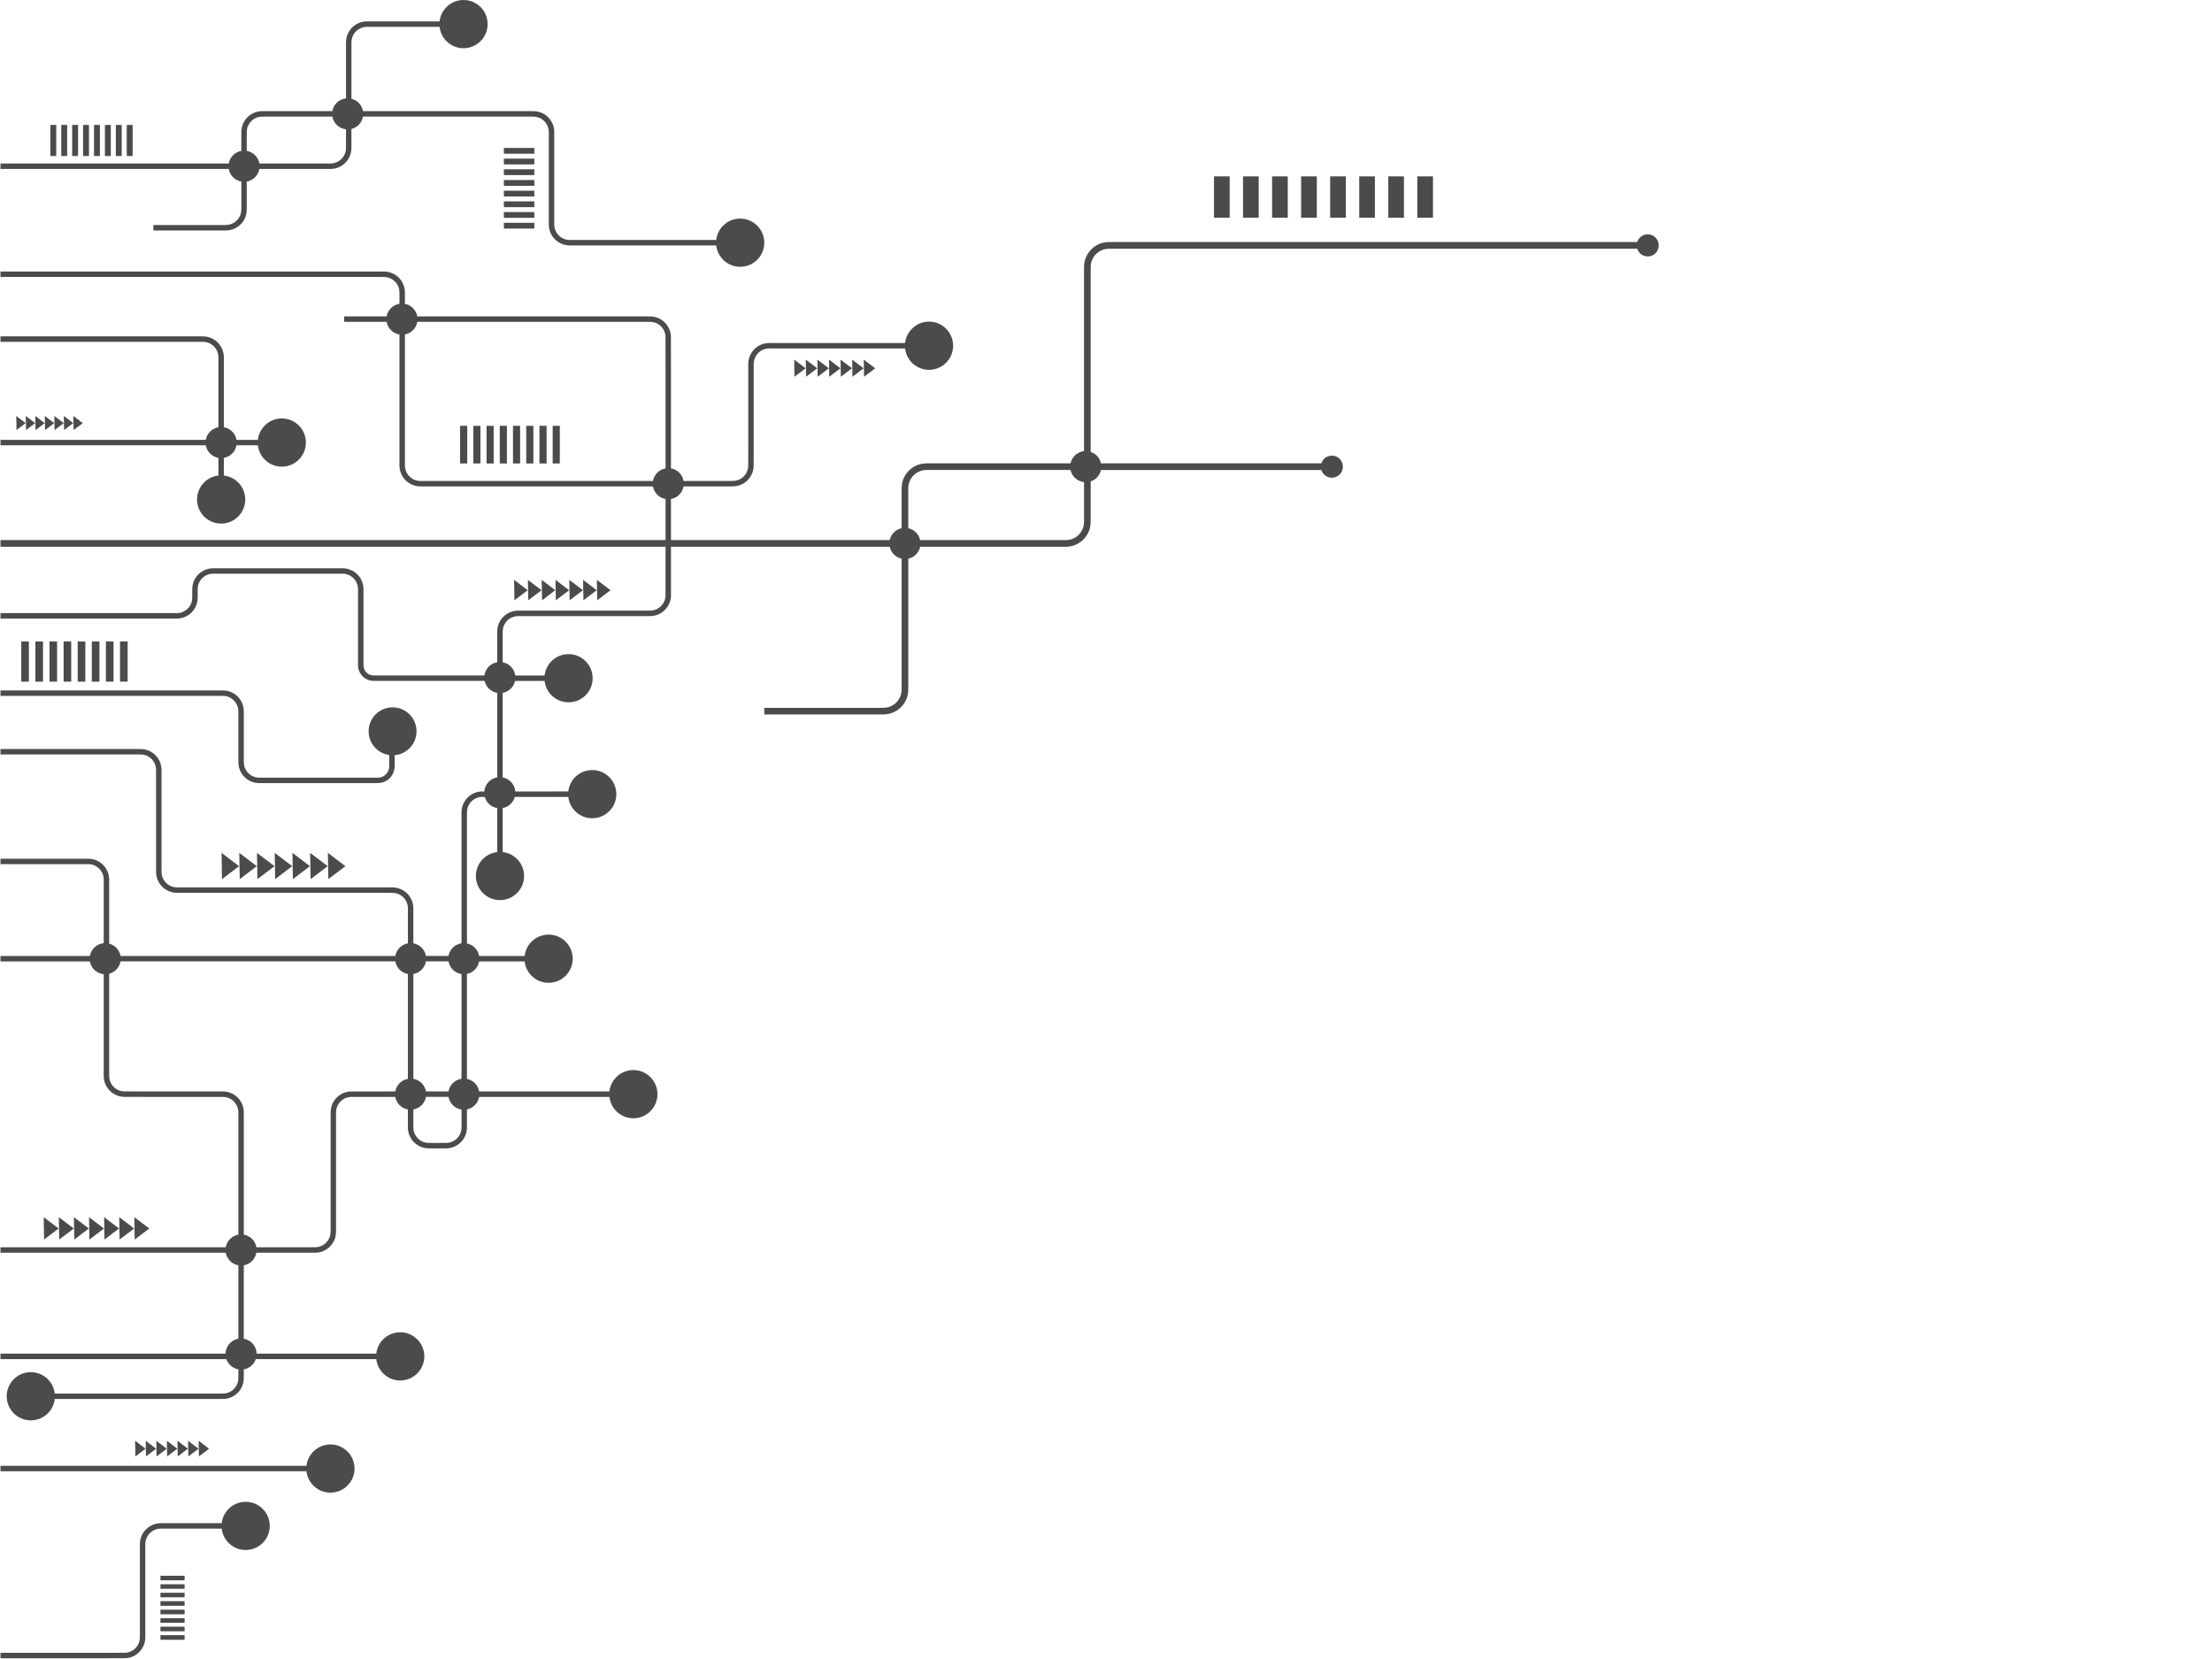 <svg xmlns="http://www.w3.org/2000/svg" xmlns:xlink="http://www.w3.org/1999/xlink" width="4032" zoomAndPan="magnify" viewBox="0 0 3024 2268" height="3024" preserveAspectRatio="xMidYMid meet" version="1.0"><defs><clipPath id="0127c3080d"><path d="M 0.668 0 L 2267.668 0 L 2267.668 2267 L 0.668 2267 Z M 0.668 0 " clip-rule="nonzero"/></clipPath></defs><g clip-path="url(#0127c3080d)"><path fill="#4b4b4b" d="M 285.457 951.289 L 0.668 951.289 L 0.668 943.855 L 285.469 943.855 C 287.859 943.855 290.23 943.855 292.609 943.855 C 297.031 943.855 301.453 943.844 305.859 943.898 C 313.695 944.172 321.355 947.879 326.422 953.816 C 328.973 956.777 330.922 960.301 332.047 963.973 C 333.281 967.805 333.383 971.805 333.305 975.207 L 333.305 1036.156 C 333.316 1037.039 333.305 1037.98 333.305 1038.922 C 333.281 1041.301 333.27 1043.547 333.633 1045.664 C 334.121 1048.5 335.207 1051.254 336.781 1053.656 C 339.898 1058.473 345.16 1061.898 350.84 1062.828 C 352.969 1063.188 355.215 1063.18 357.57 1063.156 C 358.535 1063.156 359.488 1063.145 360.449 1063.156 L 513.551 1063.156 C 516.5 1063.18 519.277 1063.199 521.625 1062.27 C 524.285 1061.34 526.586 1059.742 528.434 1057.578 C 530.227 1055.402 531.418 1052.875 531.824 1050.301 C 532.129 1048.328 532.109 1046.23 532.086 1044 C 532.074 1042.875 532.062 1041.766 532.086 1040.645 L 532.086 1032.176 C 516.172 1029.945 503.93 1016.273 503.93 999.746 C 503.93 981.656 518.598 966.988 536.688 966.988 C 554.777 966.988 569.445 981.656 569.445 999.746 C 569.445 1016.887 556.285 1030.941 539.508 1032.379 L 539.508 1040.734 C 539.488 1041.855 539.5 1042.887 539.508 1043.91 C 539.531 1046.344 539.566 1048.852 539.16 1051.457 C 538.535 1055.355 536.789 1059.121 534.113 1062.363 C 531.371 1065.57 527.961 1067.938 524.207 1069.23 C 521.137 1070.453 517.859 1070.602 514.832 1070.602 C 514.379 1070.602 513.926 1070.602 513.484 1070.602 L 512.918 1070.602 C 512.918 1070.602 360.371 1070.602 360.371 1070.602 C 359.406 1070.59 358.512 1070.602 357.617 1070.602 C 355.031 1070.625 352.359 1070.648 349.602 1070.184 C 341.895 1068.914 334.766 1064.266 330.539 1057.75 C 328.418 1054.52 326.945 1050.777 326.285 1046.957 C 325.801 1044.191 325.82 1041.492 325.844 1038.898 C 325.844 1038.016 325.855 1037.129 325.844 1036.246 L 325.844 975.148 C 325.914 972.145 325.844 969.051 324.926 966.23 C 324.09 963.465 322.648 960.879 320.754 958.68 C 317.004 954.281 311.359 951.551 305.656 951.359 C 301.352 951.289 296.977 951.301 292.598 951.312 C 290.207 951.312 287.828 951.312 285.438 951.312 Z M 451.73 1974.684 C 434.797 1974.684 420.844 1987.469 418.996 2003.914 L 0.668 2003.914 L 0.668 2011.352 L 418.996 2011.352 C 420.844 2027.797 434.785 2040.582 451.73 2040.582 C 469.926 2040.582 484.684 2025.836 484.684 2007.633 C 484.684 1989.43 469.934 1974.684 451.73 1974.684 Z M 335.844 2053.086 C 318.906 2053.086 304.953 2065.871 303.105 2082.32 L 221.348 2082.32 C 219.25 2082.297 217.152 2082.32 215.055 2082.727 C 204.199 2084.426 194.789 2093.066 192.195 2103.617 C 191.535 2105.93 191.242 2108.426 191.242 2111.688 L 191.242 2234.887 C 191.266 2238.766 191.285 2242.426 189.902 2245.77 C 189.246 2247.641 188.285 2249.41 187.016 2251.074 C 185.859 2252.672 184.43 2254.09 182.742 2255.348 C 181.176 2256.551 179.418 2257.512 177.426 2258.238 C 175.68 2258.918 173.719 2259.34 171.801 2259.473 C 159.551 2259.586 147.082 2259.566 135.008 2259.566 C 128.266 2259.566 121.52 2259.566 114.777 2259.566 L 0.668 2259.566 L 0.668 2267 L 114.789 2267 C 121.52 2267 128.266 2267 134.996 2267 C 138.66 2267 142.363 2267 146.094 2267 C 154.652 2267 163.367 2266.977 172.074 2266.898 C 174.965 2266.707 177.672 2266.117 180.031 2265.199 C 182.66 2264.246 185.098 2262.922 187.207 2261.289 C 189.449 2259.633 191.41 2257.66 192.965 2255.52 C 194.652 2253.309 195.969 2250.859 196.828 2248.434 C 198.699 2243.891 198.676 2239.094 198.656 2234.867 L 198.656 2111.699 C 198.656 2109.148 198.859 2107.277 199.359 2105.523 C 201.285 2097.68 208.211 2091.32 216.324 2090.051 C 217.855 2089.754 219.5 2089.766 221.336 2089.754 L 303.094 2089.754 C 304.941 2106.203 318.887 2118.988 335.832 2118.988 C 354.023 2118.988 368.781 2104.242 368.781 2086.039 C 368.781 2067.832 354.035 2053.086 335.832 2053.086 Z M 312.684 230.949 L 0.668 230.949 L 0.668 223.516 L 312.684 223.516 C 314.238 214.73 321.141 207.816 329.926 206.273 L 329.926 185.18 C 329.926 184.523 329.926 183.887 329.926 183.266 C 329.926 181.055 329.902 178.766 330.242 176.406 C 331.035 170.273 334.051 164.379 338.754 159.859 C 343.176 155.527 349.195 152.762 355.668 152.07 C 359.531 151.891 363.203 151.91 366.742 151.934 C 368.668 151.934 370.594 151.957 372.523 151.934 L 454.352 151.934 C 455.98 142.684 463.566 135.488 473.02 134.48 L 473.02 59.031 C 473.02 57.176 473.031 55.246 473.402 53.219 C 474.062 48.762 475.91 44.367 478.742 40.66 C 484.16 33.223 493.375 28.859 502.785 29.234 L 600.945 29.234 C 602.793 12.785 616.734 0 633.68 0 C 651.875 0 666.633 14.746 666.633 32.949 C 666.633 51.156 651.887 65.902 633.68 65.902 C 616.734 65.902 602.793 53.117 600.945 36.668 L 502.625 36.668 C 495.633 36.375 488.66 39.684 484.703 45.102 C 482.598 47.879 481.238 51.086 480.738 54.441 C 480.465 55.938 480.453 57.457 480.453 59.066 L 480.453 65.938 C 480.453 65.938 480.453 135.012 480.453 135.012 C 488.559 137.02 494.816 143.648 496.277 151.945 L 727.535 151.945 C 728.848 151.91 730.223 151.992 731.594 152.059 L 732.195 152.105 C 733.793 152.332 735.254 152.547 736.773 153 C 749.195 156.141 758.242 168.336 757.676 181.324 L 757.676 304.992 C 757.605 307.949 757.832 310.215 758.367 312.211 C 759.5 316.781 762.195 320.836 765.984 323.715 C 769.586 326.551 774.258 328.148 779.098 328.07 L 979.137 328.07 C 980.984 311.621 994.926 298.836 1011.875 298.836 C 1030.066 298.836 1044.824 313.582 1044.824 331.785 C 1044.824 349.992 1030.078 364.738 1011.875 364.738 C 994.926 364.738 980.984 351.953 979.137 335.504 L 779.02 335.504 C 772.523 335.504 766.289 333.406 761.438 329.609 C 756.359 325.758 752.699 320.227 751.168 314.094 C 750.465 311.473 750.16 308.539 750.238 304.922 L 750.238 181.18 C 750.648 171.633 743.855 162.477 734.789 160.176 C 733.645 159.836 732.512 159.676 731.309 159.496 L 731.184 159.496 C 729.996 159.426 728.805 159.348 727.59 159.383 L 496.254 159.383 C 494.793 167.68 488.535 174.309 480.43 176.316 L 480.43 198.512 C 480.465 202.762 480.512 207.352 478.855 211.727 C 475.953 220.465 468.52 227.492 459.52 229.906 C 456.289 230.871 453.035 230.973 449.871 230.973 C 449.441 230.973 449.012 230.973 448.582 230.973 L 354.602 230.973 C 353.047 239.758 346.145 246.66 337.359 248.215 L 337.359 284.258 C 337.441 287.887 337.168 290.707 336.512 293.359 C 335.105 299.379 331.512 304.945 326.41 308.969 C 321.652 312.812 315.395 314.977 308.832 315.047 L 209.73 315.047 L 209.73 307.609 L 308.785 307.609 C 313.648 307.562 318.273 305.977 321.777 303.156 C 325.594 300.141 328.246 296.059 329.289 291.605 C 329.801 289.562 330.004 287.332 329.938 284.328 L 329.938 248.203 C 321.152 246.648 314.238 239.746 312.695 230.961 Z M 337.359 183.23 C 337.359 183.887 337.359 184.555 337.359 185.215 L 337.359 206.273 C 346.145 207.828 353.059 214.73 354.602 223.516 L 448.613 223.516 C 451.777 223.539 454.793 223.551 457.5 222.734 C 464.121 220.953 469.719 215.66 471.863 209.223 C 473.074 206.004 473.043 202.477 473.008 198.746 L 473.008 176.816 C 463.555 175.805 455.973 168.609 454.34 159.359 L 372.555 159.359 C 370.629 159.371 368.668 159.359 366.707 159.359 C 363.262 159.348 359.68 159.324 356.211 159.473 C 351.621 159.961 347.176 162 343.926 165.184 C 340.422 168.551 338.188 172.895 337.598 177.402 C 337.328 179.273 337.34 181.191 337.352 183.219 Z M 298.605 625.977 L 298.605 650.109 C 282.16 651.957 269.375 665.898 269.375 682.844 C 269.375 701.035 284.121 715.793 302.324 715.793 C 320.527 715.793 335.277 701.047 335.277 682.844 C 335.277 665.91 322.488 651.957 306.043 650.109 L 306.043 625.977 C 314.828 624.422 321.742 617.52 323.281 608.734 L 352.527 608.734 C 354.375 625.184 368.316 637.969 385.262 637.969 C 403.457 637.969 418.215 623.223 418.215 605.016 C 418.215 586.812 403.469 572.066 385.262 572.066 C 368.316 572.066 354.375 584.852 352.527 601.301 L 323.281 601.301 C 321.73 592.516 314.828 585.602 306.043 584.059 L 306.043 490.738 C 306.055 488.617 306.066 486.418 305.715 484.23 C 305.34 481.422 304.5 478.656 303.219 476.059 C 301.973 473.418 300.34 471.027 298.438 469.02 C 294.629 464.848 289.449 461.855 283.824 460.562 C 281.285 460.008 278.59 459.758 275.641 459.84 L 0.668 459.84 L 0.668 467.273 L 275.734 467.273 C 278.16 467.219 280.277 467.387 282.195 467.816 C 286.332 468.758 290.141 470.969 292.996 474.086 C 294.402 475.57 295.582 477.293 296.512 479.277 C 297.449 481.195 298.062 483.199 298.348 485.309 C 298.617 486.984 298.605 488.789 298.594 490.703 L 298.594 584.059 C 289.812 585.613 282.898 592.516 281.355 601.301 L 0.668 601.301 L 0.668 608.734 L 281.367 608.734 C 282.918 617.52 289.824 624.434 298.605 625.977 Z M 628.977 633.617 L 638.734 633.617 L 638.734 582.109 L 628.977 582.109 Z M 647.055 633.617 L 656.816 633.617 L 656.816 582.109 L 647.055 582.109 Z M 665.137 633.617 L 674.895 633.617 L 674.895 582.109 L 665.137 582.109 Z M 683.227 633.617 L 692.984 633.617 L 692.984 582.109 L 683.227 582.109 Z M 701.305 633.617 L 711.066 633.617 L 711.066 582.109 L 701.305 582.109 Z M 719.387 633.617 L 729.145 633.617 L 729.145 582.109 L 719.387 582.109 Z M 737.477 633.617 L 747.234 633.617 L 747.234 582.109 L 737.477 582.109 Z M 755.555 633.617 L 765.312 633.617 L 765.312 582.109 L 755.555 582.109 Z M 219.328 2241.688 L 252.383 2241.688 L 252.383 2235.422 L 219.328 2235.422 Z M 219.328 2230.082 L 252.383 2230.082 L 252.383 2223.812 L 219.328 2223.812 Z M 219.328 2218.488 L 252.383 2218.488 L 252.383 2212.219 L 219.328 2212.219 Z M 219.328 2206.879 L 252.383 2206.879 L 252.383 2200.609 L 219.328 2200.609 Z M 219.328 2195.273 L 252.383 2195.273 L 252.383 2189.004 L 219.328 2189.004 Z M 219.328 2183.676 L 252.383 2183.676 L 252.383 2177.41 L 219.328 2177.41 Z M 219.328 2172.07 L 252.383 2172.07 L 252.383 2165.801 L 219.328 2165.801 Z M 219.328 2160.461 L 252.383 2160.461 L 252.383 2154.195 L 219.328 2154.195 Z M 29.07 876.934 L 29.07 931.875 L 39.488 931.875 L 39.488 876.934 Z M 48.363 876.934 L 48.363 931.875 L 58.781 931.875 L 58.781 876.934 Z M 67.645 876.934 L 67.645 931.875 L 78.062 931.875 L 78.062 876.934 Z M 86.938 876.934 L 86.938 931.875 L 97.355 931.875 L 97.355 876.934 Z M 106.23 876.934 L 106.23 931.875 L 116.645 931.875 L 116.645 876.934 Z M 125.512 876.934 L 125.512 931.875 L 135.926 931.875 L 135.926 876.934 Z M 144.801 876.934 L 144.801 931.875 L 155.219 931.875 L 155.219 876.934 Z M 164.082 876.934 L 164.082 931.875 L 174.5 931.875 L 174.5 876.934 Z M 76.895 170.773 L 68.836 170.773 L 68.836 213.27 L 76.895 213.27 Z M 91.812 170.773 L 83.75 170.773 L 83.75 213.27 L 91.812 213.27 Z M 106.727 170.773 L 98.668 170.773 L 98.668 213.27 L 106.727 213.27 Z M 121.645 170.773 L 113.586 170.773 L 113.586 213.27 L 121.645 213.27 Z M 136.562 170.773 L 128.504 170.773 L 128.504 213.27 L 136.562 213.27 Z M 151.48 170.773 L 143.418 170.773 L 143.418 213.27 L 151.48 213.27 Z M 166.395 170.773 L 158.336 170.773 L 158.336 213.27 L 166.395 213.27 Z M 181.324 170.773 L 173.266 170.773 L 173.266 213.27 L 181.324 213.27 Z M 730.461 202.238 L 688.824 202.238 L 688.824 210.129 L 730.461 210.129 Z M 730.461 216.863 L 688.824 216.863 L 688.824 224.75 L 730.461 224.75 Z M 730.461 231.473 L 688.824 231.473 L 688.824 239.363 L 730.461 239.363 Z M 730.461 246.094 L 688.824 246.094 L 688.824 253.984 L 730.461 253.984 Z M 730.461 260.707 L 688.824 260.707 L 688.824 268.594 L 730.461 268.594 Z M 730.461 275.328 L 688.824 275.328 L 688.824 283.215 L 730.461 283.215 Z M 730.461 289.938 L 688.824 289.938 L 688.824 297.828 L 730.461 297.828 Z M 688.824 312.449 L 730.461 312.449 L 730.461 304.559 L 688.824 304.559 Z M 1101.387 503.477 L 1085.723 491.586 L 1086.117 515.074 Z M 1117.23 503.477 L 1101.566 491.586 L 1101.965 515.074 Z M 1133.09 503.477 L 1117.426 491.586 L 1117.82 515.074 Z M 1148.938 503.477 L 1133.27 491.586 L 1133.668 515.074 Z M 1164.793 503.477 L 1149.129 491.586 L 1149.527 515.074 Z M 1180.641 503.477 L 1164.977 491.586 L 1165.371 515.074 Z M 1196.496 503.477 L 1180.832 491.586 L 1181.23 515.074 Z M 702.824 792.715 L 703.301 820.664 L 721.461 806.871 Z M 721.688 792.715 L 722.16 820.664 L 740.32 806.871 Z M 740.547 792.715 L 741.023 820.664 L 759.184 806.871 Z M 759.41 792.715 L 759.883 820.664 L 778.043 806.871 Z M 778.27 792.715 L 778.746 820.664 L 796.906 806.871 Z M 797.133 792.715 L 797.609 820.664 L 815.766 806.871 Z M 815.992 792.715 L 816.469 820.664 L 834.629 806.871 Z M 303.492 1201.852 L 326.82 1184.133 L 302.891 1165.953 Z M 327.727 1201.852 L 351.055 1184.133 L 327.125 1165.953 Z M 351.949 1201.852 L 375.277 1184.133 L 351.348 1165.953 Z M 399.5 1184.133 L 375.57 1165.953 L 376.172 1201.852 Z M 423.734 1184.133 L 399.805 1165.953 L 400.406 1201.852 Z M 447.957 1184.133 L 424.027 1165.953 L 424.629 1201.852 Z M 472.18 1184.133 L 448.25 1165.953 L 448.852 1201.852 Z M 59.746 1663.977 L 60.266 1694.57 L 80.148 1679.473 Z M 80.398 1663.977 L 80.918 1694.57 L 100.801 1679.473 Z M 101.051 1663.977 L 101.57 1694.57 L 121.453 1679.473 Z M 121.703 1663.977 L 122.223 1694.57 L 142.105 1679.473 Z M 142.344 1663.977 L 142.863 1694.57 L 162.746 1679.473 Z M 162.996 1663.977 L 163.516 1694.57 L 183.398 1679.473 Z M 183.648 1663.977 L 184.168 1694.57 L 204.051 1679.473 Z M 184.723 1969.648 L 185.086 1991.094 L 199.016 1980.508 Z M 199.199 1969.648 L 199.562 1991.094 L 213.492 1980.508 Z M 213.672 1969.648 L 214.035 1991.094 L 227.969 1980.508 Z M 228.137 1969.648 L 228.5 1991.094 L 242.43 1980.508 Z M 242.613 1969.648 L 242.977 1991.094 L 256.906 1980.508 Z M 257.086 1969.648 L 257.449 1991.094 L 271.379 1980.508 Z M 271.551 1969.648 L 271.914 1991.094 L 285.844 1980.508 Z M 22.25 568.676 L 22.578 587.945 L 35.102 578.438 Z M 35.262 568.676 L 35.59 587.945 L 48.113 578.438 Z M 48.273 568.676 L 48.602 587.945 L 61.129 578.438 Z M 61.273 568.676 L 61.602 587.945 L 74.129 578.438 Z M 74.289 568.676 L 74.617 587.945 L 87.141 578.438 Z M 87.289 568.676 L 87.617 587.945 L 100.141 578.438 Z M 100.301 568.676 L 100.629 587.945 L 113.156 578.438 Z M 2267.668 335.48 C 2267.668 343.801 2260.922 350.559 2252.59 350.559 C 2245.848 350.559 2240.133 346.125 2238.219 340.016 L 1525.438 340.016 C 1524.203 340.016 1522.934 340.016 1521.664 340.016 C 1519.465 340.016 1517.188 340.004 1514.988 340.074 C 1511.949 340.176 1509.027 340.809 1506.316 341.953 C 1500.832 344.266 1496.195 348.664 1493.598 354.016 C 1492.297 356.691 1491.48 359.535 1491.184 362.516 L 1491.059 364.941 L 1491.059 393.961 C 1491.059 393.961 1491.059 617.781 1491.059 617.781 C 1498.121 620.137 1503.539 626.078 1505.137 633.445 L 1806.391 633.445 C 1808.316 627.336 1814.016 622.902 1820.762 622.902 C 1829.094 622.902 1835.836 629.648 1835.836 637.98 C 1835.836 646.312 1829.094 653.055 1820.762 653.055 C 1814.016 653.055 1808.305 648.621 1806.391 642.512 L 1505.137 642.512 C 1503.539 649.891 1498.121 655.832 1491.059 658.18 L 1491.059 711.781 C 1491.082 713.844 1490.992 715.75 1490.801 717.551 L 1490.766 717.812 C 1490.719 718.094 1490.676 718.379 1490.641 718.652 C 1490.551 719.309 1490.449 719.965 1490.312 720.613 L 1490.266 720.816 L 1489.543 723.613 C 1488.316 727.527 1486.414 731.141 1483.887 734.371 C 1478.898 740.789 1471.461 745.344 1463.492 746.863 C 1460.934 747.406 1458.402 747.477 1455.945 747.477 C 1455.48 747.477 1455.016 747.477 1454.551 747.477 C 1453.746 747.477 1452.953 747.477 1452.16 747.477 L 1257.98 747.477 C 1256.223 755.602 1249.828 761.984 1241.703 763.754 L 1241.703 938.426 C 1241.703 939.004 1241.703 939.57 1241.703 940.125 C 1241.703 942.629 1241.723 945.227 1241.27 947.934 C 1241.102 949.387 1240.738 950.723 1240.422 951.902 L 1239.855 953.762 C 1239.402 955.008 1238.902 956.414 1238.164 957.797 C 1235.242 963.816 1230.332 968.996 1224.312 972.406 C 1221.219 974.086 1218.035 975.285 1214.746 976 C 1211.664 976.613 1208.707 976.738 1206.121 976.738 C 1205.691 976.738 1205.27 976.738 1204.875 976.738 L 1044.836 976.738 L 1044.836 967.668 L 1204.93 967.668 C 1207.391 967.703 1210.215 967.668 1212.91 967.137 C 1215.258 966.613 1217.648 965.719 1219.918 964.484 C 1224.305 962 1227.918 958.184 1230.039 953.785 L 1230.117 953.625 C 1230.57 952.785 1230.934 951.766 1231.32 950.688 L 1231.465 950.293 L 1231.66 949.555 C 1231.922 948.57 1232.18 947.641 1232.262 946.824 L 1232.293 946.551 C 1232.633 944.578 1232.621 942.449 1232.613 940.184 C 1232.613 939.594 1232.613 939.004 1232.613 938.414 L 1232.613 763.766 C 1224.484 762.008 1218.102 755.613 1216.336 747.488 L 917.305 747.488 L 917.305 811.859 C 917.418 816.598 916.738 820.734 915.219 824.418 C 911.945 832.555 904.711 839.004 896.336 841.215 C 892.707 842.293 889.035 842.281 885.488 842.258 L 827.191 842.258 C 827.191 842.258 711.406 842.258 711.406 842.258 C 708.445 842.234 705.637 842.234 703.086 842.938 C 699.82 843.789 696.898 845.32 694.574 847.383 C 692.102 849.535 690.141 852.234 688.871 855.18 C 687.715 857.914 687.16 861.145 687.227 864.77 L 687.227 905.383 C 696.207 907.051 703.188 914.328 704.41 923.453 L 744.516 923.453 C 746.363 907.004 760.305 894.219 777.25 894.219 C 795.441 894.219 810.203 908.965 810.203 927.168 C 810.203 945.375 795.453 960.121 777.25 960.121 C 760.305 960.121 746.363 947.336 744.516 930.887 L 704.129 930.887 C 702.316 939.207 695.637 945.691 687.227 947.242 L 687.227 1062.828 C 696.566 1064.562 703.766 1072.383 704.535 1082.027 L 776.887 1081.973 C 778.723 1065.512 792.676 1052.715 809.625 1052.715 C 827.816 1052.715 842.574 1067.461 842.574 1085.668 C 842.574 1103.871 827.828 1118.617 809.625 1118.617 C 792.688 1118.617 778.746 1105.844 776.887 1089.406 L 703.824 1089.465 C 701.668 1097.227 695.242 1103.203 687.215 1104.688 L 687.215 1164.84 C 703.664 1166.688 716.449 1180.633 716.449 1197.578 C 716.449 1215.77 701.703 1230.527 683.5 1230.527 C 665.293 1230.527 650.547 1215.781 650.547 1197.578 C 650.547 1180.633 663.332 1166.688 679.781 1164.84 L 679.781 1104.742 C 671.598 1103.371 665.012 1097.363 662.812 1089.496 L 657.258 1089.496 C 653.258 1089.941 649.359 1091.539 646.25 1094.031 C 643.09 1096.582 640.652 1100.105 639.395 1103.961 C 638.305 1107.125 638.328 1110.594 638.363 1114.266 C 638.363 1115.219 638.375 1116.168 638.363 1117.109 L 638.363 1289.742 C 646.875 1291.477 653.516 1298.301 655.035 1306.902 L 717.23 1306.902 C 719.078 1290.457 733.02 1277.672 749.969 1277.672 C 768.16 1277.672 782.918 1292.418 782.918 1310.621 C 782.918 1328.824 768.172 1343.57 749.969 1343.57 C 733.031 1343.57 719.078 1330.785 717.23 1314.34 L 655.035 1314.34 C 653.516 1322.93 646.875 1329.754 638.363 1331.488 L 638.363 1474.957 C 646.875 1476.691 653.516 1483.516 655.035 1492.105 L 833.121 1492.105 C 834.969 1475.66 848.91 1462.871 865.855 1462.871 C 884.047 1462.871 898.809 1477.621 898.809 1495.824 C 898.809 1514.027 884.059 1528.773 865.855 1528.773 C 848.922 1528.773 834.969 1515.988 833.121 1499.543 L 655.023 1499.543 C 653.508 1508.145 646.863 1514.957 638.352 1516.691 L 638.352 1534.352 C 638.34 1535.426 638.352 1536.438 638.352 1537.457 C 638.387 1541.445 638.43 1545.574 637.105 1549.754 C 636.211 1552.52 635.043 1555.016 633.602 1557.18 C 631.957 1559.57 630.121 1561.621 628.129 1563.312 C 625.871 1565.137 623.535 1566.578 621.109 1567.629 C 618.312 1568.773 615.648 1569.477 613.109 1569.762 C 610.941 1569.977 608.879 1569.988 606.887 1569.965 L 598.305 1569.965 C 596.582 1569.941 594.902 1569.965 593.215 1569.965 C 592.25 1569.965 591.277 1569.965 590.289 1569.965 C 588.125 1569.965 585.938 1569.941 583.738 1569.84 C 578.082 1569.332 572.711 1567.176 568.426 1563.777 C 564.129 1560.363 560.797 1555.625 559.074 1550.426 C 557.555 1546.16 557.578 1541.844 557.613 1537.66 C 557.613 1536.789 557.625 1535.914 557.613 1535.043 L 557.613 1516.781 C 548.84 1515.238 541.938 1508.336 540.371 1499.562 L 479.785 1499.562 C 475.355 1499.664 470.91 1501.285 467.363 1504.133 C 463.746 1507.035 461.164 1510.988 460.098 1515.285 C 459.555 1517.27 459.324 1519.445 459.383 1522.234 L 459.383 1682.035 C 459.461 1685.32 459.191 1688.234 458.531 1690.852 C 457.219 1696.578 453.816 1702.008 448.953 1706.086 C 443.945 1710.102 437.938 1712.367 431.984 1712.516 C 429.605 1712.559 427.238 1712.57 424.867 1712.57 C 422.633 1712.57 420.414 1712.57 418.18 1712.57 C 417.434 1712.57 416.695 1712.57 415.945 1712.57 L 350.52 1712.57 C 348.969 1721.355 342.066 1728.27 333.281 1729.812 L 333.281 1830.125 C 343.109 1831.859 350.59 1840.305 350.84 1850.562 L 514.402 1850.562 C 516.25 1834.117 530.191 1821.332 547.137 1821.332 C 565.332 1821.332 580.09 1836.078 580.09 1854.281 C 580.09 1872.484 565.344 1887.23 547.137 1887.23 C 530.191 1887.23 516.25 1874.445 514.402 1858 L 349.695 1858 C 347.211 1865.23 340.953 1870.695 333.281 1872.043 L 333.281 1874.141 C 333.281 1875.398 333.281 1876.633 333.281 1877.879 C 333.281 1880.184 333.281 1882.484 333.246 1884.785 C 333.133 1888.84 332.137 1892.898 330.367 1896.516 C 326.844 1903.848 320.043 1909.473 312.176 1911.523 C 309.023 1912.43 305.84 1912.531 302.746 1912.531 C 302.289 1912.531 301.848 1912.531 301.406 1912.531 L 290.184 1912.531 C 290.184 1912.531 74.855 1912.531 74.855 1912.531 C 73.008 1928.98 59.066 1941.766 42.117 1941.766 C 23.926 1941.766 9.168 1927.02 9.168 1908.812 C 9.168 1890.609 23.914 1875.863 42.117 1875.863 C 59.066 1875.863 73.008 1888.648 74.855 1905.098 L 301.441 1905.098 C 304.57 1905.117 307.539 1905.129 310.215 1904.359 C 316.086 1902.828 321.086 1898.691 323.691 1893.273 C 325.02 1890.574 325.742 1887.582 325.832 1884.602 C 325.879 1882.383 325.867 1880.137 325.867 1877.891 C 325.867 1876.633 325.867 1875.375 325.867 1874.117 L 325.867 1872.031 C 318.184 1870.672 311.938 1865.219 309.453 1857.988 L 0.668 1857.988 L 0.668 1850.551 L 308.309 1850.551 C 308.559 1840.293 316.051 1831.848 325.867 1830.113 L 325.867 1729.801 C 317.082 1728.246 310.168 1721.344 308.629 1712.559 L 0.668 1712.559 L 0.668 1705.125 L 308.629 1705.125 C 310.18 1696.34 317.082 1689.438 325.867 1687.883 L 325.867 1525.387 C 325.867 1524.762 325.867 1524.105 325.867 1523.434 C 325.867 1520.715 325.891 1518.141 325.289 1515.797 C 323.883 1509.855 319.906 1504.723 314.613 1501.977 C 311.961 1500.586 308.988 1499.77 306.008 1499.609 C 303.844 1499.52 301.609 1499.531 299.391 1499.543 C 298.129 1499.543 296.871 1499.551 295.613 1499.543 L 211.102 1499.543 C 206.09 1499.531 201.094 1499.543 196.082 1499.543 C 186.98 1499.543 177.891 1499.562 168.785 1499.461 C 160.469 1499.031 152.668 1494.895 147.75 1488.41 C 145.301 1485.238 143.5 1481.473 142.582 1477.562 C 141.766 1474.391 141.789 1471.238 141.797 1468.199 C 141.797 1467.543 141.797 1466.898 141.797 1466.238 L 141.797 1331.816 C 132.211 1330.91 124.5 1323.668 122.859 1314.328 L 0.668 1314.328 L 0.668 1306.891 L 122.867 1306.891 C 124.512 1297.551 132.219 1290.309 141.797 1289.402 L 141.797 1201.996 C 141.73 1199.074 141.027 1196.082 139.734 1193.395 C 137.141 1187.906 132.176 1183.727 126.441 1182.184 C 123.551 1181.332 120.441 1181.355 117.156 1181.379 L 0.668 1181.379 C 0.668 1181.379 0.668 1173.953 0.668 1173.953 L 116.918 1173.953 C 120.773 1173.922 124.594 1173.898 128.457 1175.043 C 136.188 1177.117 142.941 1182.797 146.445 1190.211 C 148.18 1193.824 149.145 1197.883 149.223 1201.918 L 149.246 1212.551 L 149.246 1290.023 C 157.203 1292.121 163.336 1298.684 164.785 1306.891 L 540.418 1306.891 C 541.969 1298.105 548.871 1291.191 557.656 1289.652 L 557.656 1247.211 C 557.645 1246.387 557.656 1245.512 557.656 1244.629 C 557.668 1243.109 557.68 1241.68 557.578 1240.277 C 557.43 1238.109 557.012 1236.129 556.32 1234.371 C 555.57 1232.34 554.598 1230.562 553.395 1229.02 C 552.09 1227.285 550.652 1225.859 549.066 1224.723 C 547.297 1223.422 545.516 1222.469 543.703 1221.855 C 541.688 1221.121 539.703 1220.723 537.73 1220.645 C 534.715 1220.562 531.656 1220.562 528.582 1220.574 C 526.871 1220.574 525.172 1220.586 523.461 1220.574 L 242.883 1220.574 C 241.988 1220.586 241.016 1220.543 240.039 1220.484 L 237.816 1220.258 C 236.863 1220.121 235.789 1219.965 234.668 1219.613 C 224.066 1217.051 215.387 1207.539 213.754 1196.547 C 213.367 1194.414 213.367 1192.262 213.367 1190.176 L 213.367 1167.234 C 213.367 1167.234 213.344 1052.113 213.344 1052.113 C 213.324 1050.258 213.004 1048.262 212.371 1046.062 C 211.77 1044.25 210.863 1042.367 209.707 1040.609 C 208.594 1039.023 207.191 1037.48 205.582 1036.121 C 204.086 1034.918 202.305 1033.855 200.344 1032.992 C 198.562 1032.277 196.547 1031.758 194.438 1031.508 C 192.84 1031.383 191.059 1031.383 189.18 1031.395 L 0.668 1031.395 L 0.668 1023.957 L 189.191 1023.957 C 191.141 1023.949 193.156 1023.957 195.211 1024.105 C 198.121 1024.457 200.773 1025.137 203.258 1026.145 C 205.91 1027.312 208.266 1028.719 210.34 1030.398 C 212.508 1032.234 214.355 1034.25 215.895 1036.461 C 217.473 1038.863 218.66 1041.324 219.5 1043.887 C 220.363 1046.867 220.781 1049.508 220.805 1052.082 L 220.824 1190.188 C 220.824 1192.012 220.824 1193.746 221.109 1195.32 C 222.324 1203.516 228.715 1210.512 236.66 1212.438 C 237.453 1212.676 238.168 1212.777 238.918 1212.891 L 240.504 1213.062 C 241.273 1213.105 242.055 1213.164 242.828 1213.141 L 523.492 1213.141 C 525.203 1213.152 526.883 1213.141 528.57 1213.141 C 531.711 1213.129 534.852 1213.117 537.98 1213.207 C 540.758 1213.309 543.5 1213.867 546.176 1214.828 C 548.633 1215.656 551.094 1216.973 553.43 1218.695 C 555.582 1220.223 557.566 1222.184 559.289 1224.488 C 560.922 1226.582 562.27 1229.031 563.258 1231.707 C 564.199 1234.109 564.785 1236.832 564.98 1239.742 C 565.094 1241.422 565.082 1243.062 565.07 1244.664 C 565.07 1245.488 565.059 1246.305 565.07 1247.133 L 565.07 1289.629 C 573.855 1291.18 580.77 1298.086 582.312 1306.867 L 613.109 1306.867 C 614.684 1297.902 621.871 1290.887 630.914 1289.539 L 630.914 1117.031 C 630.926 1116.09 630.914 1115.184 630.914 1114.277 C 630.883 1110.141 630.859 1105.867 632.332 1101.559 C 634.008 1096.41 637.297 1091.652 641.57 1088.207 C 645.82 1084.781 651.195 1082.594 656.668 1082.051 L 657.031 1082.027 L 662.062 1082.027 C 662.836 1072.234 670.215 1064.324 679.758 1062.723 L 679.758 947.254 C 671.176 945.828 664.332 939.273 662.484 930.832 L 511.363 930.832 C 511.172 930.832 510.969 930.832 510.777 930.832 C 506.957 930.832 503.055 929.777 499.836 927.828 C 496.391 925.797 493.477 922.668 491.676 919.043 C 490.031 915.926 489.297 912.129 489.441 907.504 L 489.441 807.109 C 489.738 801 487.73 795.262 483.934 791.184 C 480.082 786.922 474.445 784.359 468.801 784.293 L 297.961 784.27 C 296.984 784.281 295.953 784.27 294.91 784.27 C 292.621 784.246 290.469 784.234 288.383 784.496 C 282.828 785.223 277.512 788.418 274.203 793.055 C 272.523 795.367 271.324 798.039 270.723 800.797 C 270.191 803.039 270.203 805.43 270.211 807.957 C 270.211 808.66 270.211 809.352 270.211 810.043 C 270.191 811.121 270.211 812.176 270.211 813.23 C 270.234 815.555 270.246 817.969 270.008 820.418 C 269.555 824.293 268.297 828.055 266.371 831.387 C 263.285 836.863 258.211 841.227 252.121 843.652 C 247.371 845.727 242.441 845.684 237.672 845.637 C 236.559 845.637 235.461 845.613 234.359 845.637 L 0.668 845.637 L 0.668 838.199 L 234.305 838.199 C 235.391 838.18 236.57 838.188 237.75 838.199 C 241.934 838.246 245.875 838.27 249.289 836.785 C 253.855 834.969 257.699 831.672 259.941 827.691 C 261.395 825.199 262.324 822.422 262.641 819.621 C 262.832 817.629 262.824 815.52 262.801 813.285 C 262.801 812.176 262.789 811.055 262.801 809.941 C 262.801 809.309 262.801 808.648 262.801 807.992 C 262.789 805.137 262.777 802.188 263.504 799.141 C 264.32 795.457 265.938 791.84 268.195 788.723 C 272.672 782.465 279.883 778.137 287.477 777.141 C 290.07 776.82 292.578 776.844 295.004 776.855 C 295.977 776.855 296.965 776.867 297.938 776.855 L 468.895 776.879 C 476.613 776.98 484.273 780.449 489.441 786.172 C 494.566 791.672 497.297 799.402 496.902 807.312 L 496.902 907.648 C 496.789 911.062 497.254 913.656 498.328 915.688 C 499.531 918.125 501.414 920.141 503.668 921.469 C 505.891 922.816 508.609 923.453 511.285 923.418 L 662.223 923.418 C 663.469 914.168 670.633 906.824 679.781 905.293 L 679.781 864.805 C 679.691 860.191 680.438 855.941 682.012 852.223 C 683.727 848.242 686.355 844.629 689.641 841.762 C 692.816 838.949 696.793 836.852 701.125 835.719 C 704.605 834.742 708.074 834.754 711.406 834.777 L 885.488 834.777 C 888.641 834.801 891.621 834.801 894.316 834.008 C 900.562 832.363 905.891 827.602 908.305 821.574 C 909.438 818.828 909.938 815.668 909.848 811.891 L 909.848 747.441 L 0.668 747.441 L 0.668 738.375 L 909.871 738.375 L 909.871 682.207 C 901.086 680.656 894.172 673.754 892.629 664.969 L 581.711 664.969 C 580.566 664.945 579.488 664.969 578.41 664.969 C 577.742 664.969 577.074 664.98 576.395 664.98 C 573.289 664.98 570.102 664.832 566.859 663.867 C 556.559 661.082 548.375 652.07 546.57 641.461 C 546.117 639.227 546.117 636.969 546.105 634.793 L 546.105 613.121 C 546.105 613.121 546.105 457.277 546.105 457.277 C 537.188 455.836 530.125 448.867 528.559 439.992 L 470.48 439.992 L 470.48 432.555 L 528.559 432.555 C 530.125 423.668 537.188 416.707 546.105 415.27 L 546.105 403.105 C 546.117 399.367 546.141 395.828 544.906 392.77 C 542.285 385.207 535.09 379.531 527.348 378.77 C 525.637 378.625 523.832 378.633 521.941 378.633 L 444.488 378.633 C 444.488 378.633 0.656 378.633 0.656 378.633 L 0.656 371.199 L 521.918 371.199 C 523.891 371.199 525.93 371.188 528.016 371.367 C 538.762 372.41 548.328 379.973 551.852 390.164 C 553.566 394.402 553.555 399.051 553.531 403.141 L 553.531 415.359 C 562.168 417.016 568.934 423.871 570.465 432.555 L 885.84 432.555 C 888.027 432.531 889.922 432.555 891.859 432.727 C 896.258 433.223 900.473 434.73 904.145 437.066 C 911.535 441.746 916.535 450.055 917.18 458.738 L 917.18 458.988 C 917.328 478.609 917.305 498.559 917.293 517.852 C 917.293 528.586 917.281 539.32 917.293 550.043 L 917.293 640.27 C 926.078 641.82 932.992 648.734 934.535 657.508 L 998.93 657.508 C 1000.82 657.508 1002.613 657.52 1004.348 657.352 C 1006.125 657.148 1008.066 656.637 1010.035 655.855 C 1017.234 652.906 1022.527 645.414 1022.855 637.652 C 1022.949 631.812 1022.938 625.863 1022.926 619.922 C 1022.926 616.637 1022.926 613.348 1022.926 610.062 L 1022.926 499.113 C 1022.867 496.496 1023.074 493.898 1023.559 491.484 C 1024.137 488.902 1025.043 486.406 1026.281 484.016 C 1028.91 479.199 1032.707 475.312 1037.297 472.691 C 1041.887 470.062 1047.191 468.781 1052.543 468.918 L 1237.336 468.918 C 1239.184 452.469 1253.129 439.684 1270.074 439.684 C 1288.266 439.684 1303.023 454.43 1303.023 472.637 C 1303.023 490.84 1288.277 505.586 1270.074 505.586 C 1253.141 505.586 1239.184 492.801 1237.336 476.352 L 1052.43 476.352 C 1048.371 476.23 1044.348 477.215 1040.98 479.152 C 1037.582 481.09 1034.77 483.969 1032.844 487.508 C 1031.938 489.266 1031.246 491.133 1030.824 493.016 C 1030.461 494.816 1030.305 496.871 1030.348 499.023 L 1030.348 610.062 C 1030.348 613.348 1030.348 616.625 1030.348 619.898 C 1030.348 625.887 1030.371 631.871 1030.281 637.855 C 1029.816 648.691 1022.801 658.656 1012.805 662.734 C 1010.184 663.766 1007.613 664.434 1005.129 664.719 C 1002.965 664.934 1000.902 664.922 998.895 664.922 L 956.16 664.922 C 956.16 664.922 934.523 664.922 934.523 664.922 C 932.969 673.707 926.066 680.621 917.281 682.164 L 917.281 738.328 L 1216.312 738.328 C 1218.07 730.199 1224.461 723.82 1232.59 722.051 L 1232.59 671.52 C 1232.59 670.906 1232.59 670.34 1232.59 669.773 C 1232.59 667.234 1232.566 664.605 1233.066 661.852 C 1233.609 658.383 1234.676 655.082 1236.203 652.137 C 1239.105 646.195 1244.07 641.004 1250.125 637.617 C 1253.16 635.984 1256.359 634.805 1259.691 634.082 C 1262.922 633.457 1265.957 633.355 1269.551 633.391 L 1463.492 633.391 C 1465.41 624.547 1472.812 617.758 1481.969 616.75 L 1481.969 364.535 C 1481.969 364.535 1482.129 361.676 1482.129 361.676 C 1482.523 357.586 1483.637 353.652 1485.426 349.98 C 1488.965 342.68 1495.289 336.684 1502.781 333.531 C 1506.523 331.957 1510.523 331.094 1514.684 330.949 C 1517.051 330.879 1519.41 330.879 1521.688 330.891 C 1522.922 330.891 1524.16 330.891 1525.406 330.891 L 2238.219 330.891 C 2240.145 324.781 2245.848 320.352 2252.59 320.352 C 2260.922 320.352 2267.668 327.094 2267.668 335.426 Z M 581.789 657.543 L 892.641 657.543 C 894.184 648.758 901.098 641.844 909.879 640.305 L 909.879 550.086 C 909.871 539.352 909.879 528.621 909.879 517.887 C 909.891 498.648 909.914 478.77 909.777 459.203 C 909.27 452.867 905.598 446.816 900.18 443.379 C 897.434 441.633 894.305 440.523 891.121 440.148 C 889.578 440.012 887.902 439.992 885.895 440.012 L 570.488 440.012 C 568.957 448.695 562.191 455.555 553.555 457.207 L 553.555 633.945 C 553.555 633.945 553.555 634.793 553.555 634.793 C 553.555 636.699 553.555 638.488 553.895 640.121 C 555.219 647.91 561.387 654.688 568.914 656.727 C 571.859 657.602 575.012 657.578 578.355 657.543 C 579.512 657.543 580.656 657.52 581.801 657.543 Z M 630.938 1474.75 L 630.938 1331.625 C 621.891 1330.277 614.707 1323.27 613.129 1314.293 L 582.332 1314.293 C 580.781 1323.078 573.879 1329.992 565.094 1331.535 L 565.094 1474.832 C 573.879 1476.383 580.793 1483.285 582.332 1492.07 L 613.129 1492.07 C 614.707 1483.105 621.891 1476.09 630.938 1474.742 Z M 540.418 1492.094 C 541.957 1483.309 548.871 1476.383 557.656 1474.844 L 557.656 1331.547 C 548.871 1329.992 541.957 1323.09 540.418 1314.305 L 164.785 1314.305 C 163.336 1322.512 157.215 1329.074 149.246 1331.172 L 149.246 1466.184 C 149.246 1466.828 149.246 1467.52 149.246 1468.211 C 149.234 1470.91 149.223 1473.461 149.812 1475.773 C 150.504 1478.73 151.828 1481.508 153.668 1483.875 C 157.293 1488.672 163.027 1491.699 169.023 1492.016 C 177.934 1492.105 187.004 1492.094 196.07 1492.082 C 201.082 1492.082 206.09 1492.07 211.113 1492.082 L 295.648 1492.082 C 296.906 1492.094 298.129 1492.082 299.355 1492.082 C 301.691 1492.07 304.035 1492.062 306.371 1492.164 C 310.453 1492.391 314.465 1493.5 318.047 1495.371 C 325.223 1499.09 330.641 1506.059 332.512 1514.004 C 333.336 1517.203 333.316 1520.387 333.305 1523.457 L 333.305 1687.871 C 342.09 1689.426 349.004 1696.328 350.543 1705.113 L 415.957 1705.113 C 417.816 1705.113 419.699 1705.113 421.57 1705.113 C 425.004 1705.113 428.426 1705.125 431.852 1705.066 C 436.168 1704.965 440.59 1703.277 444.273 1700.328 C 447.832 1697.336 450.371 1693.336 451.336 1689.121 C 451.844 1687.078 452.047 1684.812 451.98 1682.113 L 451.98 1522.289 C 451.914 1518.832 452.219 1515.977 452.934 1513.395 C 454.359 1507.625 457.852 1502.238 462.738 1498.328 C 467.566 1494.473 473.598 1492.277 479.73 1492.141 L 540.395 1492.117 Z M 630.938 1537.504 C 630.938 1536.426 630.914 1535.336 630.938 1534.262 L 630.938 1516.84 C 621.891 1515.5 614.719 1508.496 613.129 1499.531 L 582.32 1499.531 C 580.77 1508.305 573.855 1515.207 565.082 1516.746 L 565.082 1534.973 C 565.082 1535.848 565.082 1536.766 565.082 1537.684 C 565.059 1541.379 565.035 1544.883 566.137 1547.977 C 567.438 1551.898 569.898 1555.41 573.082 1557.93 C 576.246 1560.445 580.227 1562.031 584.281 1562.406 C 587.117 1562.543 590.211 1562.52 593.215 1562.508 C 594.938 1562.508 596.66 1562.496 598.383 1562.508 L 606.941 1562.508 C 608.836 1562.508 610.625 1562.52 612.359 1562.348 C 614.172 1562.145 616.18 1561.613 618.254 1560.762 C 619.977 1560.012 621.746 1558.914 623.422 1557.555 C 624.863 1556.34 626.246 1554.789 627.469 1552.996 C 628.488 1551.445 629.375 1549.574 630.055 1547.465 C 631.004 1544.438 630.984 1541.062 630.949 1537.504 Z M 1481.98 711.805 L 1481.98 659.129 C 1472.832 658.133 1465.434 651.344 1463.504 642.492 L 1269.527 642.492 C 1266.434 642.469 1263.918 642.535 1261.539 643 C 1259.137 643.523 1256.73 644.418 1254.512 645.609 C 1250.125 648.066 1246.473 651.863 1244.32 656.262 C 1243.199 658.438 1242.438 660.809 1242.031 663.402 C 1241.668 665.434 1241.68 667.551 1241.68 669.785 C 1241.68 670.387 1241.68 671 1241.68 671.598 L 1241.68 722.098 C 1249.805 723.852 1256.188 730.246 1257.957 738.375 L 1452.066 738.375 C 1452.859 738.375 1453.723 738.375 1454.586 738.375 C 1457.125 738.375 1459.516 738.406 1461.691 737.941 C 1467.621 736.82 1473.059 733.477 1476.723 728.773 C 1478.559 726.414 1479.953 723.809 1480.848 720.973 L 1481.449 718.652 C 1481.539 718.207 1481.594 717.766 1481.664 717.324 C 1481.707 717.039 1481.742 716.746 1481.801 716.461 C 1481.945 715.035 1482.016 713.516 1481.992 711.816 Z M 1681.059 241.105 L 1659.625 241.105 L 1659.625 297.668 L 1681.059 297.668 Z M 1720.766 241.105 L 1699.328 241.105 L 1699.328 297.668 L 1720.766 297.668 Z M 1760.473 241.105 L 1739.035 241.105 L 1739.035 297.668 L 1760.473 297.668 Z M 1800.188 241.105 L 1778.754 241.105 L 1778.754 297.668 L 1800.188 297.668 Z M 1839.895 241.105 L 1818.461 241.105 L 1818.461 297.668 L 1839.895 297.668 Z M 1879.613 241.105 L 1858.18 241.105 L 1858.18 297.668 L 1879.613 297.668 Z M 1919.32 241.105 L 1897.887 241.105 L 1897.887 297.668 L 1919.32 297.668 Z M 1959.027 241.105 L 1937.59 241.105 L 1937.59 297.668 L 1959.027 297.668 Z M 1959.027 241.105 " fill-opacity="1" fill-rule="nonzero"/></g></svg>